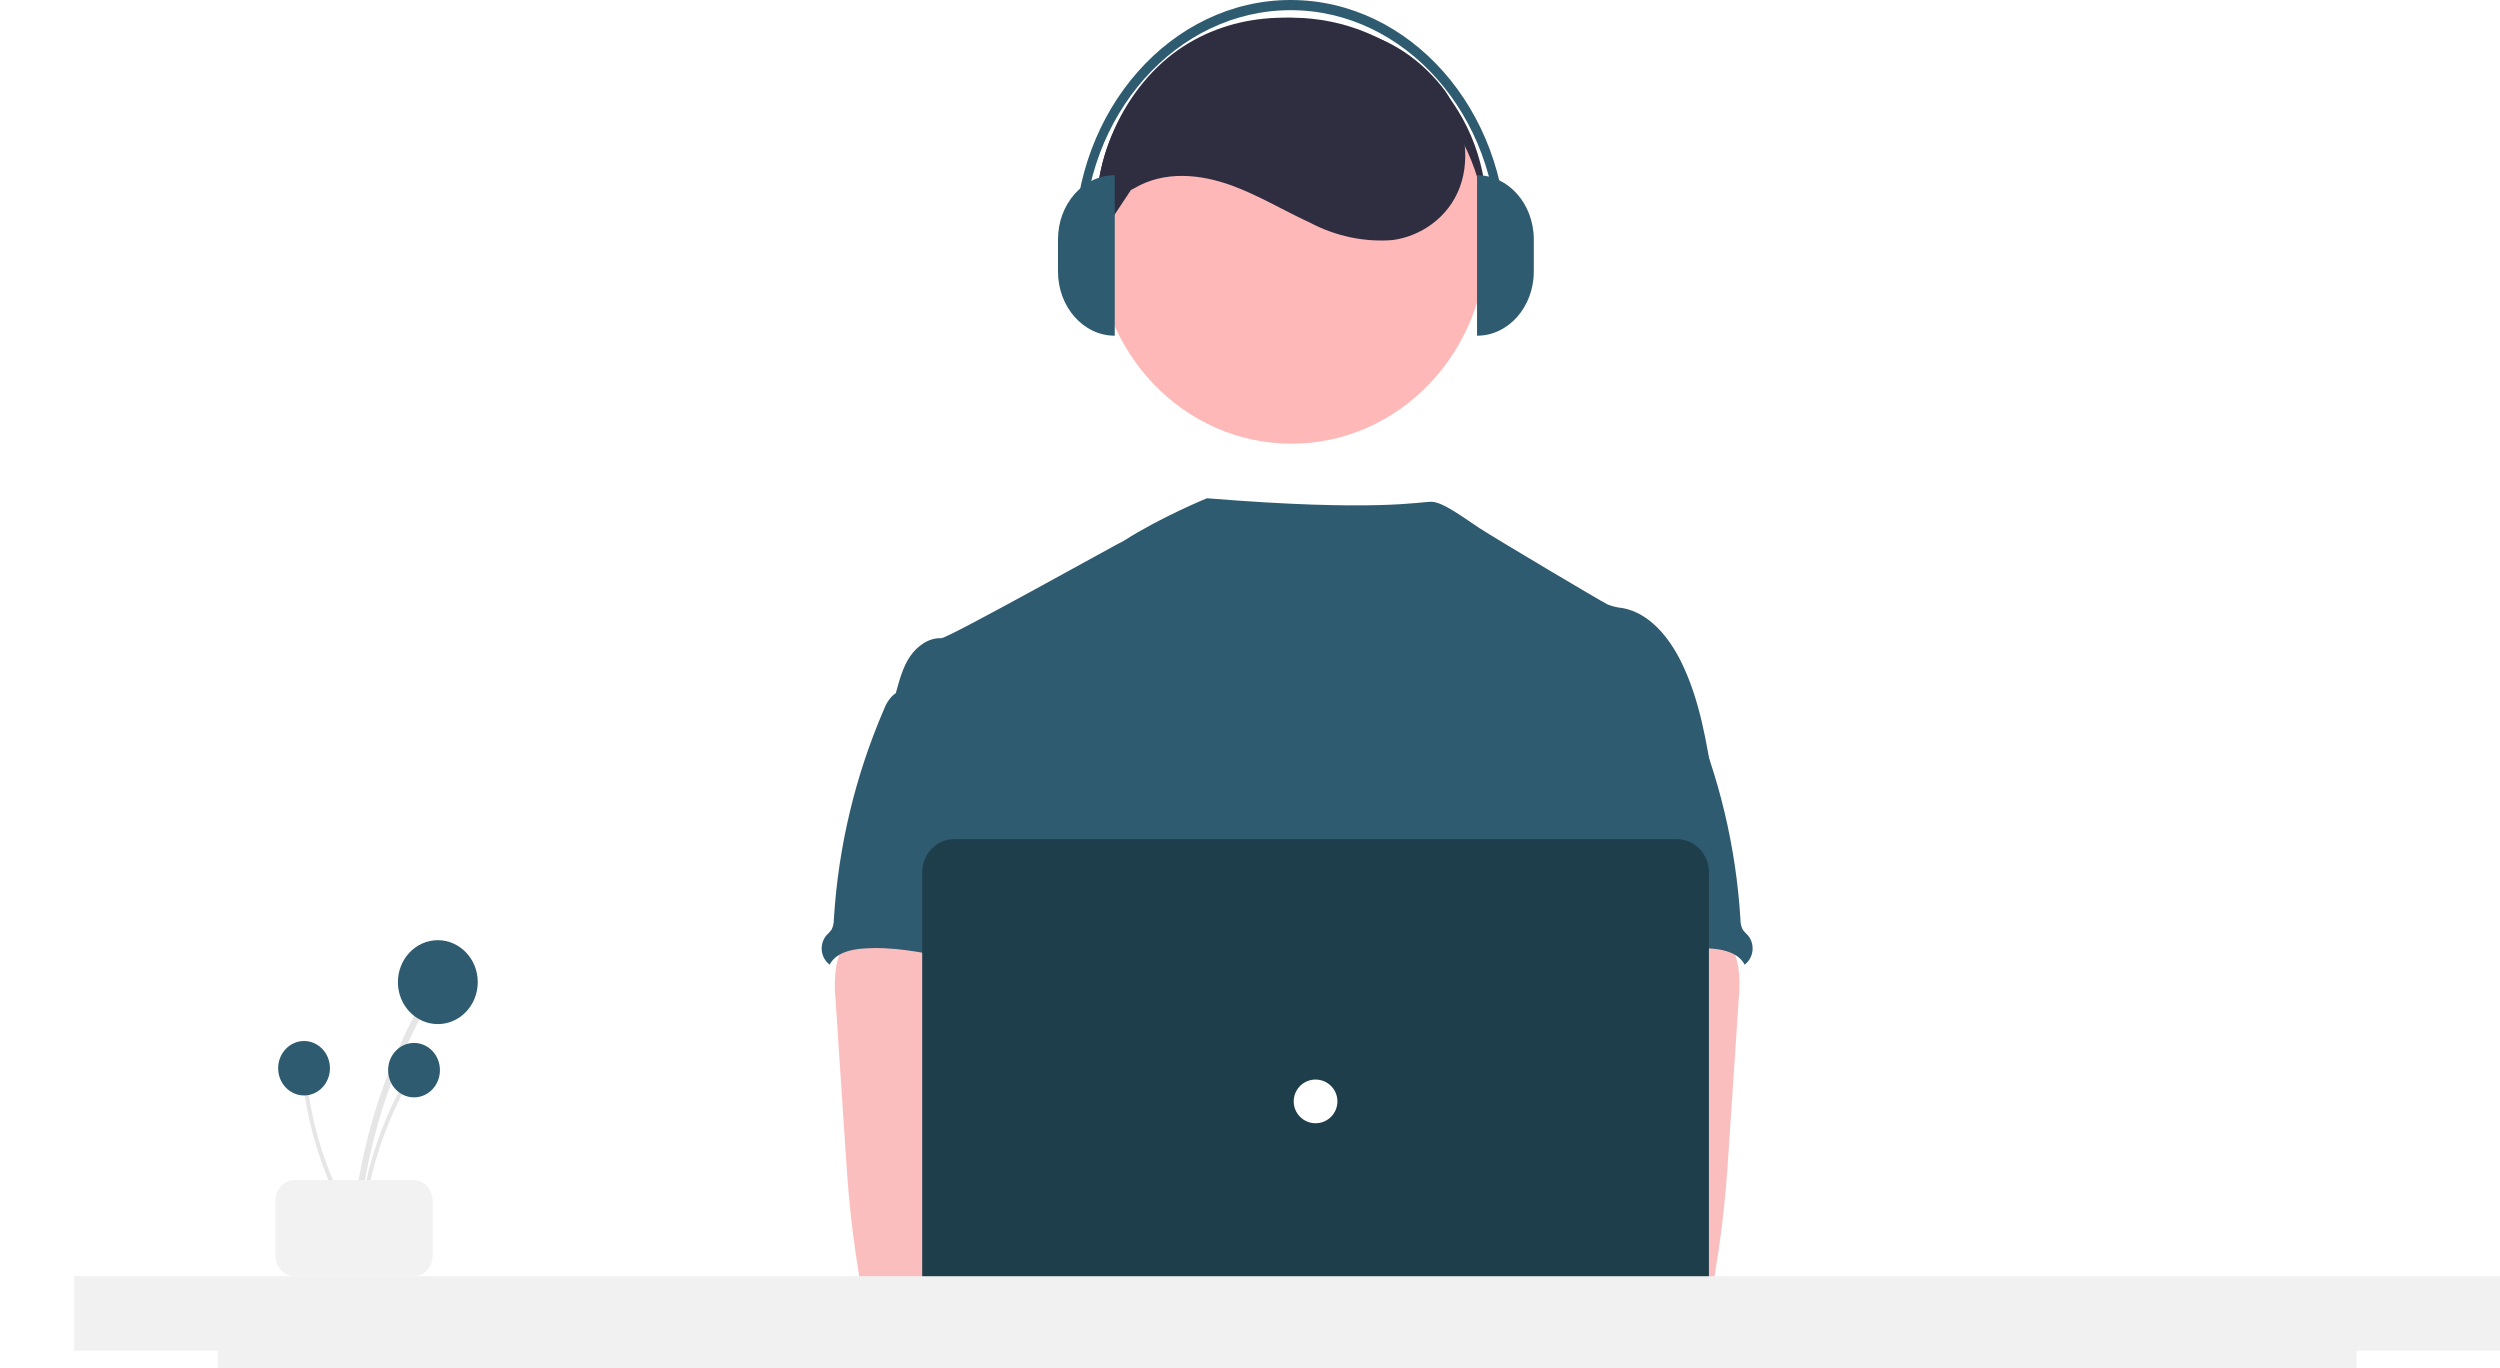 <svg width="572" height="313" viewBox="0 0 572 313" fill="none" xmlns="http://www.w3.org/2000/svg">
<g filter="url(#filter0_d_806_9)">
<path d="M281.933 237C286.061 232.284 276.536 223.873 281.463 220.895L281.933 212C279.346 218.835 276.887 230.8 281.933 237Z" fill="#F2F2F2"/>
</g>
<g filter="url(#filter1_d_806_9)">
<path d="M263.034 240C262.403 236.782 270.805 229.244 264.863 230.32L263.034 224.942C263.034 207.195 266.691 227.631 263.034 240Z" fill="#E6E6E6"/>
</g>
<g filter="url(#filter2_d_806_9)">
<path d="M270.905 228C270.182 225.222 272.656 223.365 273 220.571L270.905 215C267.768 218.554 274.048 215.464 270.905 228Z" fill="#C4C4C4"/>
</g>
<path d="M295 242.529V247.627C294.998 248.032 294.836 248.42 294.548 248.707C294.261 248.993 293.872 249.155 293.465 249.157H290.907C290.84 249.157 290.773 249.17 290.711 249.195C290.649 249.221 290.592 249.258 290.545 249.306C290.497 249.353 290.459 249.409 290.434 249.471C290.408 249.533 290.395 249.6 290.395 249.667V291.471C290.393 291.876 290.231 292.263 289.943 292.55C289.656 292.836 289.267 292.998 288.86 293H257.651C257.244 293 256.854 292.838 256.566 292.552C256.278 292.265 256.117 291.876 256.116 291.471V249.667C256.116 249.532 256.062 249.402 255.966 249.307C255.87 249.211 255.74 249.157 255.605 249.157H252.535C252.128 249.157 251.738 248.995 251.45 248.709C251.162 248.422 251 248.033 251 247.627V242.529C251 242.329 251.039 242.13 251.116 241.944C251.193 241.758 251.306 241.589 251.449 241.447C251.592 241.305 251.761 241.193 251.947 241.116C252.134 241.039 252.333 241 252.535 241H293.465C293.872 241.001 294.262 241.163 294.549 241.449C294.837 241.736 294.999 242.124 295 242.529Z" fill="#F2F2F2"/>
<path d="M290 250H257V251H290V250Z" fill="#E6E6E6"/>
<path d="M290 272.469C278.79 277.151 267.458 277.203 256 272.469V261.804C267.031 258.065 278.969 258.065 290 261.804V272.469Z" fill="#2E5B6F"/>
<path d="M392 179.376C390.466 169.767 388.883 159.975 384.593 151.319C381.773 145.65 377.297 140.247 371.264 139.126C370.075 139.016 368.907 138.734 367.793 138.29C366.025 137.403 342.268 123.287 338.492 120.828C335.25 118.717 330.132 114.809 327.551 114.809C324.955 114.75 315 117.161 276.145 114C276.145 114 265.471 118.379 257.211 123.689C257.086 123.604 216.883 146.075 215.373 146.016C212.512 145.89 209.853 147.797 208.214 150.197C206.574 152.598 205.805 155.569 205 158.443C213.781 178.797 221.815 199.178 230.597 219.532C231.008 220.299 231.227 221.161 231.232 222.039C231.056 222.95 230.682 223.808 230.14 224.546C225.833 231.747 225.97 240.803 226.441 249.266C226.911 257.729 227.494 266.669 223.86 274.254C222.872 276.337 221.586 278.243 220.646 280.326C218.445 285.043 217.649 300.129 218.935 305.196L380.024 310C376.56 300.09 392 179.376 392 179.376Z" fill="#2E5B6F"/>
<path d="M191.265 221.399C190.947 223.823 190.915 226.278 191.17 228.71L193.456 263.267C193.671 266.525 193.882 269.774 194.172 273.023C194.721 279.328 195.54 285.583 196.557 291.829C196.58 292.716 196.936 293.557 197.548 294.168C198.159 294.779 198.976 295.109 199.818 295.086C209.881 297.328 220.278 297.238 230.548 296.628C246.219 295.707 286.313 293.965 288.762 290.615C291.212 287.266 289.784 281.848 286.59 279.14C283.396 276.431 230.487 269.828 230.487 269.828C231.004 265.516 232.564 261.455 234.043 257.36C236.701 250.098 239.183 242.598 239.23 234.819C239.278 227.039 236.494 218.86 230.44 214.404C225.46 210.745 219.048 210.066 212.98 210.217C208.564 210.35 200.936 209.237 196.903 211.054C193.711 212.533 191.861 218.11 191.265 221.399Z" fill="#FBBEBE"/>
<path d="M204.064 159.322C203.272 160.173 202.657 161.181 202.258 162.285C195.68 177.491 191.795 193.776 190.784 210.379C190.802 211.189 190.62 211.99 190.255 212.708C189.895 213.186 189.495 213.63 189.059 214.035C188.678 214.497 188.39 215.032 188.211 215.609C188.033 216.185 187.966 216.793 188.016 217.396C188.066 217.999 188.231 218.585 188.502 219.123C188.773 219.66 189.145 220.138 189.596 220.528C189.67 220.592 189.746 220.653 189.824 220.712C191.166 218.121 194.38 217.274 197.238 217.048C210.917 215.938 224.279 222.466 238 221.973C237.032 218.543 235.64 215.246 234.85 211.774C231.359 196.357 240.067 179.572 234.728 164.723C233.662 161.751 231.88 158.83 229.073 157.528C227.91 157.047 226.694 156.717 225.451 156.545C221.984 155.902 215.083 153.156 211.731 154.258C210.494 154.667 210.006 155.86 208.98 156.581C207.422 157.602 205.356 157.977 204.064 159.322Z" fill="#2E5B6F"/>
<path d="M392.097 211.044C388.064 209.244 380.436 210.347 376.02 210.215C369.952 210.065 363.54 210.738 358.56 214.362C352.506 218.776 349.722 226.878 349.77 234.584C349.818 242.289 352.299 249.719 354.957 256.912C356.436 260.968 357.996 264.991 358.513 269.262C358.513 269.262 305.603 275.803 302.41 278.485C299.216 281.168 297.788 286.535 300.238 289.852C302.687 293.17 379.119 296.501 389.182 294.281C390.024 294.303 390.841 293.976 391.452 293.371C392.064 292.766 392.42 291.933 392.443 291.055C393.46 284.868 394.279 278.672 394.828 272.426C395.118 269.208 395.329 265.99 395.544 262.763L397.83 228.533C398.085 226.124 398.053 223.692 397.735 221.291C397.139 218.033 395.289 212.509 392.097 211.044Z" fill="#FBBEBE"/>
<path d="M380.02 156.581C378.994 155.86 378.506 154.667 377.269 154.258C373.917 153.156 367.016 155.902 363.549 156.545C362.306 156.717 361.09 157.047 359.927 157.528C357.12 158.83 355.338 161.751 354.272 164.723C348.933 179.572 357.641 196.357 354.15 211.774C353.36 215.246 351.968 218.543 351 221.973C364.721 222.466 378.083 215.938 391.762 217.048C394.619 217.274 397.834 218.121 399.176 220.712C399.254 220.654 399.33 220.592 399.404 220.528C399.855 220.138 400.227 219.66 400.498 219.123C400.769 218.585 400.934 217.999 400.984 217.396C401.034 216.793 400.967 216.186 400.789 215.609C400.61 215.032 400.322 214.497 399.941 214.035C399.505 213.63 399.105 213.186 398.745 212.708C398.38 211.99 398.198 211.189 398.216 210.379C397.205 193.776 393.32 177.49 386.742 162.285C386.343 161.181 385.728 160.173 384.936 159.321C383.644 157.977 381.578 157.602 380.02 156.581Z" fill="#2E5B6F"/>
<path d="M283 297C289.627 297 295 291.18 295 284C295 276.82 289.627 271 283 271C276.373 271 271 276.82 271 284C271 291.18 276.373 297 283 297Z" fill="#FBBEBE"/>
<path d="M309.5 297C316.404 297 322 291.18 322 284C322 276.82 316.404 271 309.5 271C302.596 271 297 276.82 297 284C297 291.18 302.596 297 309.5 297Z" fill="#FBBEBE"/>
<path d="M383.715 312H218.285C216.354 311.998 214.502 311.196 213.136 309.77C211.771 308.344 211.002 306.411 211 304.394V199.606C211.002 197.589 211.771 195.656 213.136 194.23C214.502 192.804 216.354 192.002 218.285 192H383.715C385.646 192.002 387.498 192.804 388.864 194.23C390.229 195.656 390.998 197.589 391 199.606V304.394C390.998 306.411 390.229 308.344 388.864 309.77C387.498 311.196 385.646 311.998 383.715 312Z" fill="#1E3E4B"/>
<path d="M301 257C303.761 257 306 254.761 306 252C306 249.239 303.761 247 301 247C298.239 247 296 249.239 296 252C296 254.761 298.239 257 301 257Z" fill="white"/>
<path d="M572 292H17V309.039H49.828V313H539.185V309.039H572V292Z" fill="#F1F1F1"/>
<path d="M82.012 281.312C83.211 267.746 86.522 254.478 91.813 242.039C93.287 238.577 94.91 235.192 96.682 231.882C96.77 231.709 96.792 231.507 96.741 231.317C96.691 231.128 96.572 230.967 96.411 230.867C96.249 230.768 96.057 230.739 95.875 230.785C95.694 230.832 95.536 230.951 95.436 231.117C88.994 243.17 84.481 256.254 82.078 269.846C81.409 273.641 80.906 277.463 80.57 281.312C80.485 282.283 81.927 282.277 82.012 281.312Z" fill="#E6E6E6"/>
<path d="M100.175 234.313C105.22 234.313 109.31 230.015 109.31 224.714C109.31 219.412 105.22 215.114 100.175 215.114C95.13 215.114 91.04 219.412 91.04 224.714C91.04 230.015 95.13 234.313 100.175 234.313Z" fill="#2E5B6F"/>
<path d="M82.947 281.567C83.725 272.766 85.872 264.159 89.305 256.089C90.261 253.843 91.314 251.647 92.463 249.5C92.521 249.387 92.535 249.256 92.502 249.133C92.469 249.01 92.392 248.906 92.288 248.841C92.183 248.777 92.058 248.758 91.94 248.788C91.823 248.818 91.72 248.896 91.656 249.003C87.476 256.823 84.549 265.311 82.989 274.128C82.555 276.591 82.229 279.07 82.011 281.567C81.956 282.197 82.892 282.193 82.947 281.567Z" fill="#E6E6E6"/>
<path d="M94.73 251.077C98.003 251.077 100.656 248.289 100.656 244.849C100.656 241.41 98.003 238.622 94.73 238.622C91.457 238.622 88.804 241.41 88.804 244.849C88.804 248.289 91.457 251.077 94.73 251.077Z" fill="#2E5B6F"/>
<path d="M81.766 280.98C77.228 273.537 73.883 265.362 71.867 256.781C71.306 254.392 70.851 251.979 70.501 249.544C70.481 249.418 70.415 249.305 70.317 249.23C70.219 249.154 70.097 249.121 69.977 249.138C69.857 249.155 69.747 249.221 69.672 249.321C69.597 249.421 69.561 249.548 69.573 249.675C70.855 258.541 73.514 267.126 77.445 275.087C78.544 277.308 79.739 279.474 81.028 281.584C81.353 282.117 82.089 281.509 81.766 280.98Z" fill="#E6E6E6"/>
<path d="M69.566 250.64C72.839 250.64 75.492 247.851 75.492 244.412C75.492 240.973 72.839 238.185 69.566 238.185C66.293 238.185 63.64 240.973 63.64 244.412C63.64 247.851 66.293 250.64 69.566 250.64Z" fill="#2E5B6F"/>
<path d="M63 287.286V274.714C63.001 273.464 63.463 272.266 64.284 271.382C65.105 270.499 66.218 270.001 67.378 270H94.622C95.782 270.001 96.895 270.499 97.716 271.382C98.537 272.266 98.999 273.464 99 274.714V287.286C98.999 288.536 98.537 289.734 97.716 290.618C96.895 291.501 95.782 291.999 94.622 292H67.378C66.218 291.999 65.105 291.501 64.284 290.618C63.463 289.734 63.001 288.536 63 287.286Z" fill="#F2F2F2"/>
<path d="M295.47 92.757C320.12 92.757 340.103 72.899 340.103 48.403C340.103 23.907 320.12 4.049 295.47 4.049C270.82 4.049 250.837 23.907 250.837 48.403C250.837 72.899 270.82 92.757 295.47 92.757Z" fill="#2F2E41"/>
<path d="M295.475 101.514C320.127 101.514 340.112 80.609 340.112 54.821C340.112 29.033 320.127 8.127 295.475 8.127C270.822 8.127 250.837 29.033 250.837 54.821C250.837 80.609 270.822 101.514 295.475 101.514Z" fill="#FEB8B8"/>
<path d="M263.751 35.928C260.944 27.526 252.676 47.156 259.509 43.087C266.343 39.017 274.59 39.791 281.9 42.473C288.043 44.727 293.8 48.221 299.793 50.98C305.701 54.069 312.155 55.425 318.604 54.932C324.997 54.08 331.359 49.851 333.975 42.917C336.687 35.73 334.843 26.959 330.667 20.825C326.224 14.895 320.474 10.536 314.057 8.231C299.962 2.373 283.681 2.202 270.596 10.717C257.511 19.232 248.618 37.363 251.323 54.702" fill="#2F2E41"/>
<path d="M255.056 76.81C247.884 76.81 242.069 70.234 242.069 62.122V54.778C242.069 46.666 247.884 40.089 255.056 40.089L255.056 76.81Z" fill="#2E5B6F"/>
<path d="M337.946 40.089C345.118 40.089 350.932 46.666 350.932 54.778V62.122C350.932 70.234 345.118 76.81 337.946 76.81V40.089Z" fill="#2E5B6F"/>
<path d="M344.75 55.932H342.69C342.69 26.376 321.43 2.33 295.298 2.33C269.167 2.33 247.907 26.376 247.907 55.932H245.847C245.847 25.091 268.031 0 295.298 0C322.566 1.32152e-05 344.75 25.091 344.75 55.932Z" fill="#2E5B6F"/>
<defs>
<filter id="filter0_d_806_9" x="275" y="212" width="12" height="33" filterUnits="userSpaceOnUse" color-interpolation-filters="sRGB">
<feFlood flood-opacity="0" result="BackgroundImageFix"/>
<feColorMatrix in="SourceAlpha" type="matrix" values="0 0 0 0 0 0 0 0 0 0 0 0 0 0 0 0 0 0 127 0" result="hardAlpha"/>
<feOffset dy="4"/>
<feGaussianBlur stdDeviation="2"/>
<feComposite in2="hardAlpha" operator="out"/>
<feColorMatrix type="matrix" values="0 0 0 0 0 0 0 0 0 0 0 0 0 0 0 0 0 0 0.25 0"/>
<feBlend mode="normal" in2="BackgroundImageFix" result="effect1_dropShadow_806_9"/>
<feBlend mode="normal" in="SourceGraphic" in2="effect1_dropShadow_806_9" result="shape"/>
</filter>
<filter id="filter1_d_806_9" x="259" y="218" width="12" height="30" filterUnits="userSpaceOnUse" color-interpolation-filters="sRGB">
<feFlood flood-opacity="0" result="BackgroundImageFix"/>
<feColorMatrix in="SourceAlpha" type="matrix" values="0 0 0 0 0 0 0 0 0 0 0 0 0 0 0 0 0 0 127 0" result="hardAlpha"/>
<feOffset dy="4"/>
<feGaussianBlur stdDeviation="2"/>
<feComposite in2="hardAlpha" operator="out"/>
<feColorMatrix type="matrix" values="0 0 0 0 0 0 0 0 0 0 0 0 0 0 0 0 0 0 0.25 0"/>
<feBlend mode="normal" in2="BackgroundImageFix" result="effect1_dropShadow_806_9"/>
<feBlend mode="normal" in="SourceGraphic" in2="effect1_dropShadow_806_9" result="shape"/>
</filter>
<filter id="filter2_d_806_9" x="266" y="215" width="11" height="21" filterUnits="userSpaceOnUse" color-interpolation-filters="sRGB">
<feFlood flood-opacity="0" result="BackgroundImageFix"/>
<feColorMatrix in="SourceAlpha" type="matrix" values="0 0 0 0 0 0 0 0 0 0 0 0 0 0 0 0 0 0 127 0" result="hardAlpha"/>
<feOffset dy="4"/>
<feGaussianBlur stdDeviation="2"/>
<feComposite in2="hardAlpha" operator="out"/>
<feColorMatrix type="matrix" values="0 0 0 0 0 0 0 0 0 0 0 0 0 0 0 0 0 0 0.25 0"/>
<feBlend mode="normal" in2="BackgroundImageFix" result="effect1_dropShadow_806_9"/>
<feBlend mode="normal" in="SourceGraphic" in2="effect1_dropShadow_806_9" result="shape"/>
</filter>
</defs>
</svg>
